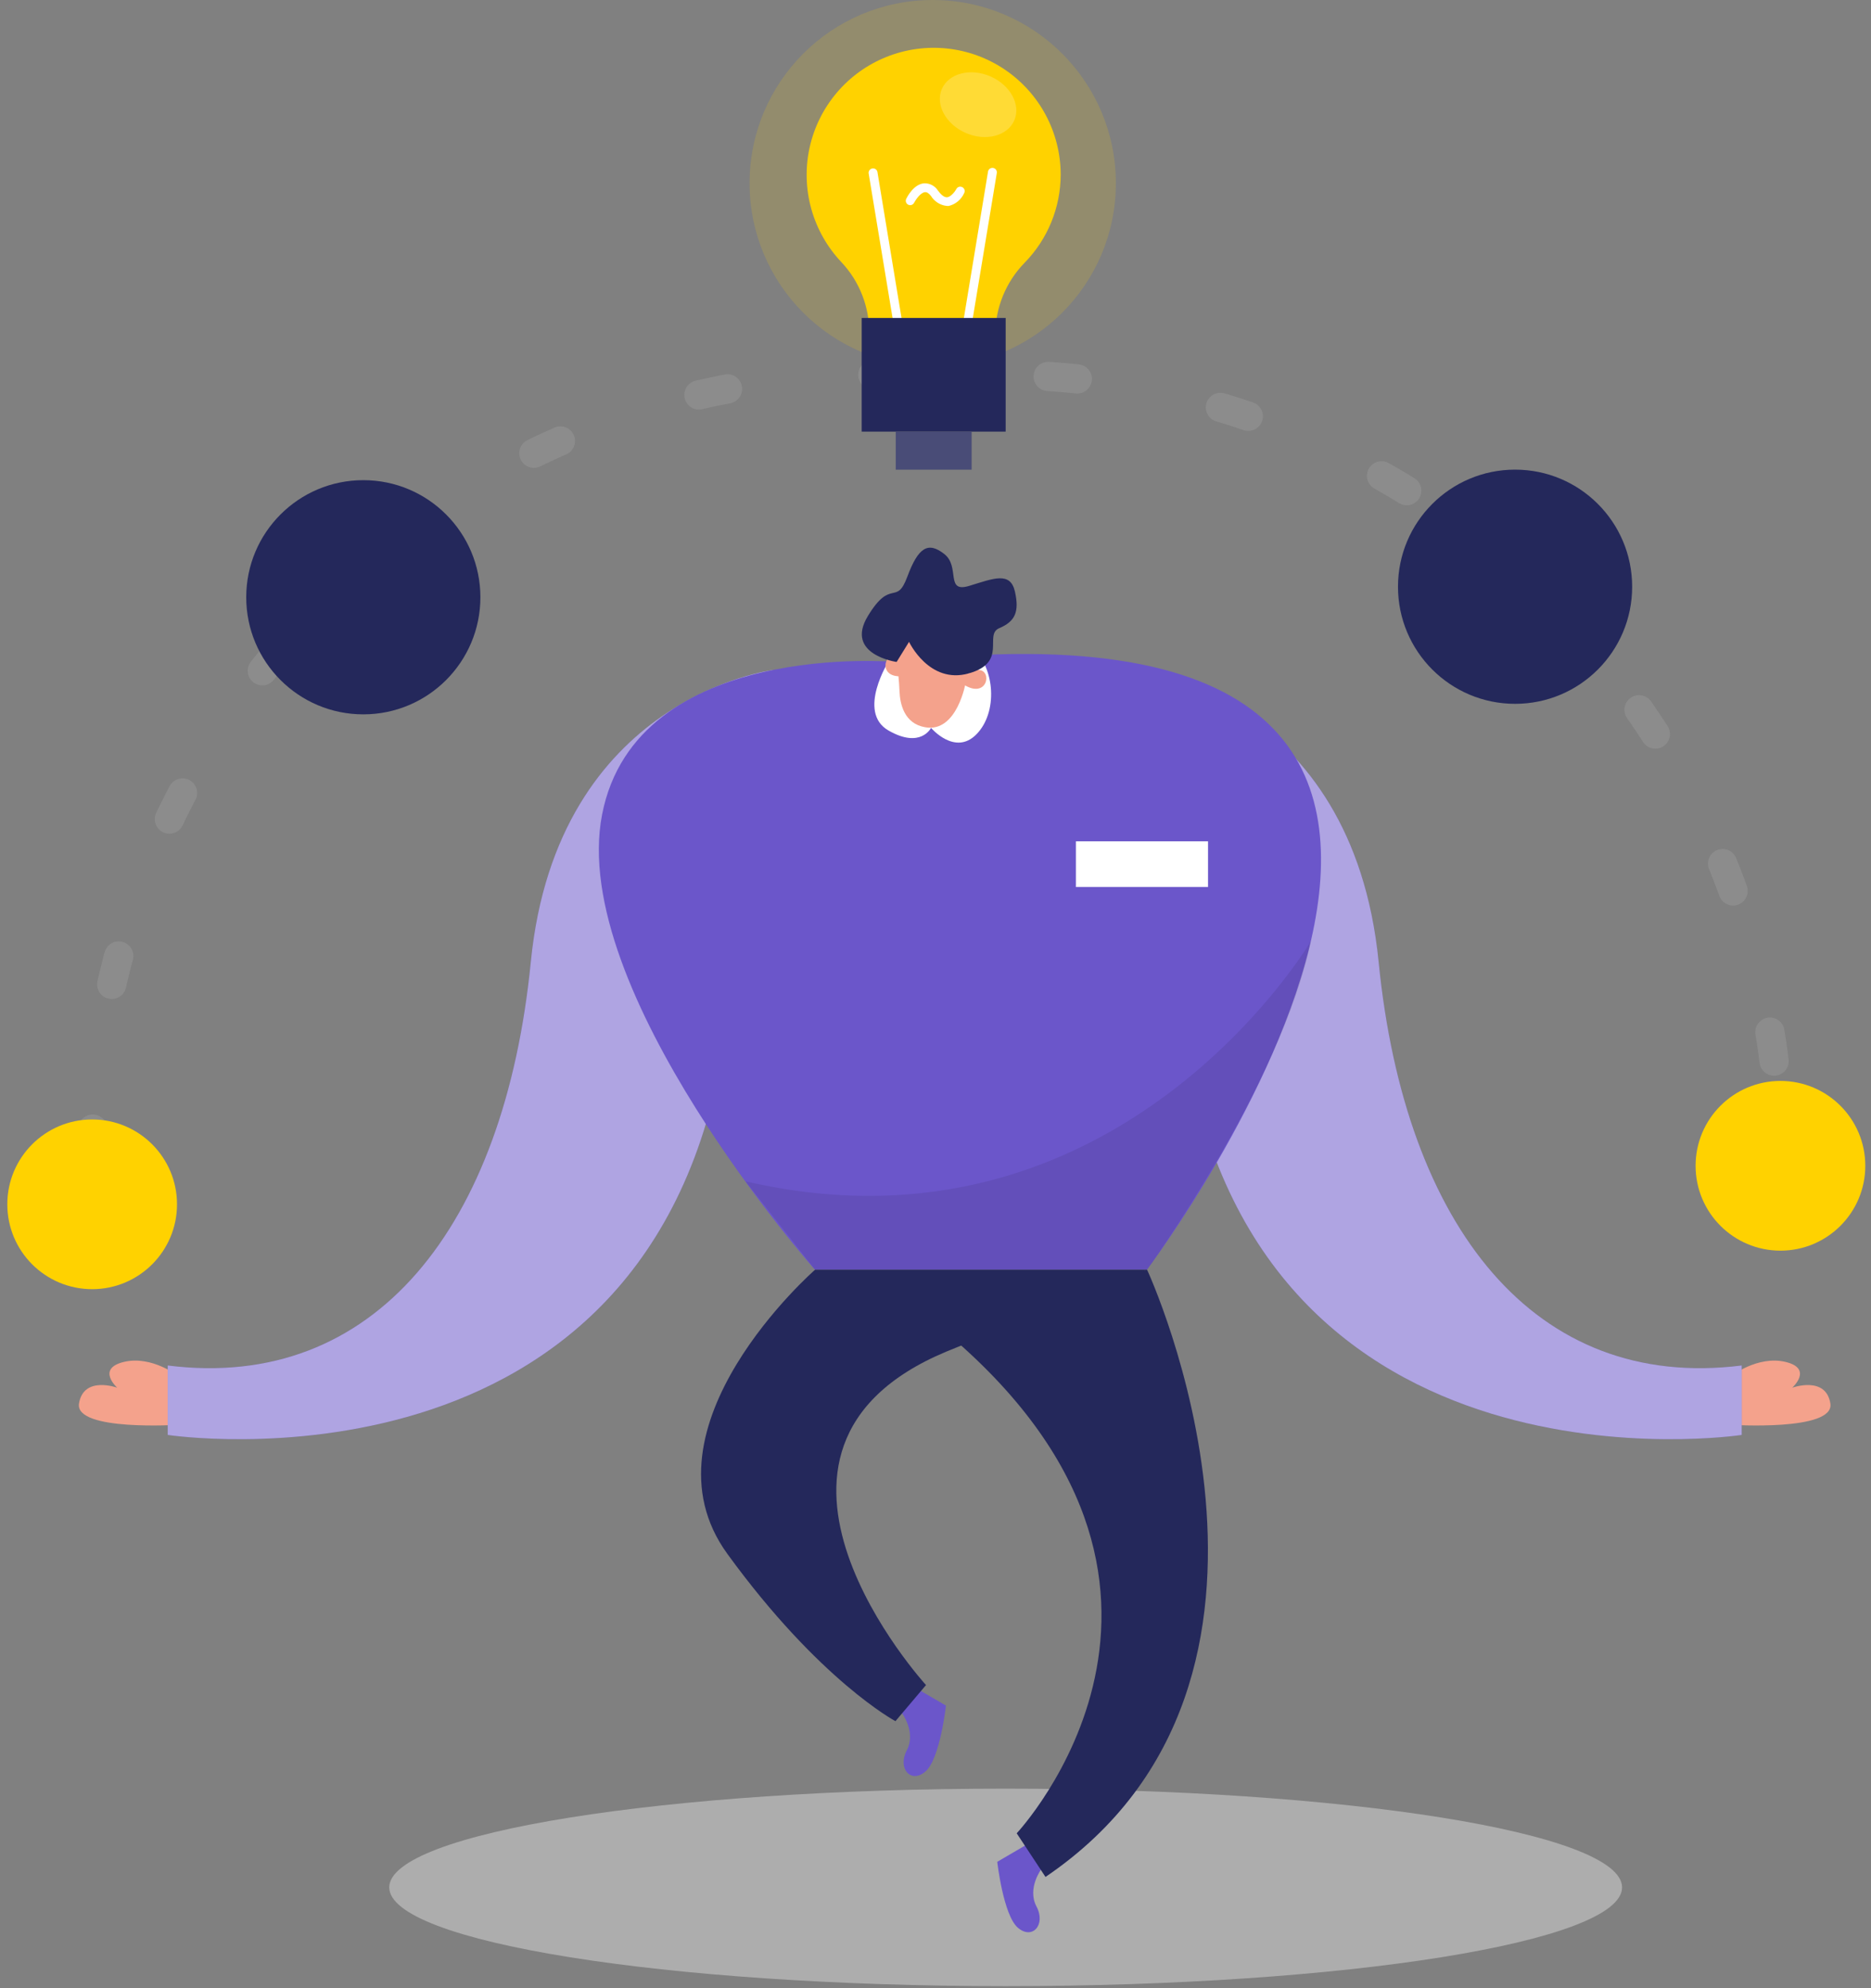 <svg width="128" height="136" viewBox="0 0 128 136" fill="none" xmlns="http://www.w3.org/2000/svg">
<rect x="0" y="0" width="128" height="136" fill="#808080" stroke="none"/>
<g id="Group 5">
<path id="Vector" opacity="0.32" d="M6.305 79.235C6.305 65.019 11.952 51.386 22.004 41.334C32.056 31.282 45.689 25.635 59.905 25.635H68.19C82.405 25.636 96.037 31.284 106.088 41.336C116.138 51.388 121.785 65.02 121.785 79.235V79.735" stroke="#A5A5A5" stroke-width="2" stroke-linecap="round" stroke-linejoin="round" stroke-dasharray="2 10"/>
<path id="Vector_2" d="M12.24 94.16C12.24 94.16 10.4 92.7 8.48 93.16C6.56 93.62 8.02 94.925 8.02 94.925C8.02 94.925 5.715 94.085 5.405 96.005C5.095 97.925 12.24 97.46 12.24 97.46V94.16Z" fill="#F4A28C"/>
<path id="Vector_3" d="M52.875 45.835C52.875 45.835 38.11 47.645 36.315 65.795C34.52 83.945 25.605 95.185 11.475 93.405V98.155C11.475 98.155 44.655 103.215 49.57 71.155L52.875 45.835Z" fill="#6B56CA"/>
<path id="Vector_4" opacity="0.46" d="M52.875 45.835C52.875 45.835 38.11 47.645 36.315 65.795C34.52 83.945 25.605 95.185 11.475 93.405V98.155C11.475 98.155 44.655 103.215 49.57 71.155L52.875 45.835Z" fill="white"/>
<path id="Vector_5" d="M118.385 94.16C118.385 94.16 120.23 92.7 122.15 93.16C124.07 93.62 122.61 94.925 122.61 94.925C122.61 94.925 124.915 94.085 125.22 96.005C125.525 97.925 118.385 97.46 118.385 97.46V94.16Z" fill="#F4A28C"/>
<path id="Vector_6" d="M77.755 45.835C77.755 45.835 92.515 47.645 94.315 65.795C96.115 83.945 105.02 95.185 119.155 93.405V98.155C119.155 98.155 85.975 103.215 81.055 71.155L77.755 45.835Z" fill="#6B56CA"/>
<path id="Vector_7" opacity="0.46" d="M77.755 45.835C77.755 45.835 92.515 47.645 94.315 65.795C96.115 83.945 105.02 95.185 119.155 93.405V98.155C119.155 98.155 85.975 103.215 81.055 71.155L77.755 45.835Z" fill="white"/>
<path id="Vector_8" d="M61.34 45.28C61.34 45.28 43.53 43.695 41.19 55.72C38.85 67.745 55.75 86.855 55.75 86.855H78.465C78.465 86.855 114.44 39.135 61.34 45.28Z" fill="#6B56CA"/>
<path id="Vector_9" opacity="0.45" d="M68.8 135.86C92.09 135.86 110.97 132.836 110.97 129.105C110.97 125.374 92.09 122.35 68.8 122.35C45.51 122.35 26.63 125.374 26.63 129.105C26.63 132.836 45.51 135.86 68.8 135.86Z" fill="#E6E6E6"/>
<path id="Vector_10" opacity="0.15" d="M63.81 25.06C70.73 25.06 76.34 19.45 76.34 12.53C76.34 5.61 70.73 0 63.81 0C56.89 0 51.28 5.61 51.28 12.53C51.28 19.45 56.89 25.06 63.81 25.06Z" fill="#FFD200"/>
<path id="Vector_11" d="M61.69 117.16C61.69 117.16 62.69 118.48 62.035 119.73C61.38 120.98 62.325 122.04 63.32 121.17C64.315 120.3 64.715 116.67 64.715 116.67L62.48 115.365L61.69 117.16Z" fill="#6B56CA"/>
<path id="Vector_12" d="M71.25 127.84C71.25 127.84 70.25 129.165 70.91 130.415C71.57 131.665 70.615 132.725 69.625 131.855C68.635 130.985 68.225 127.355 68.225 127.355L70.46 126.05L71.25 127.84Z" fill="#6B56CA"/>
<path id="Vector_13" d="M60.83 45.165C60.83 45.165 58.58 48.705 60.785 49.97C62.99 51.235 63.695 49.79 63.695 49.79C63.695 49.79 65.335 51.73 66.805 50.225C68.275 48.72 68.065 45.725 66.57 44.355C65.075 42.985 60.83 45.165 60.83 45.165Z" fill="white"/>
<path id="Vector_14" d="M61.34 45.28C61.442 45.931 61.507 46.587 61.535 47.245C61.565 48.15 61.855 49.495 63.285 49.745C65.485 50.15 66.07 46.67 66.07 46.67C66.07 46.67 67.455 43.41 65.07 42.96C62.925 42.575 60.905 42.285 61.34 45.28Z" fill="#F4A28C"/>
<path id="Vector_15" d="M65.93 46.83C65.93 46.83 66.06 45.77 66.98 45.83C67.9 45.89 67.54 47.835 65.93 46.83Z" fill="#F4A28C"/>
<path id="Vector_16" d="M61.87 46.24C61.87 46.24 62.195 45.24 61.34 44.885C60.485 44.53 59.99 46.49 61.87 46.24Z" fill="#F4A28C"/>
<path id="Vector_17" d="M61.34 45.28C61.34 45.28 57.775 44.78 59.37 42.145C60.965 39.51 61.315 41.49 62.07 39.455C62.825 37.42 63.5 37.03 64.605 37.9C65.71 38.77 64.64 40.585 66.31 40.075C67.98 39.565 69.12 39.075 69.435 40.47C69.75 41.865 69.435 42.515 68.36 42.97C67.285 43.425 68.975 45.305 66.27 46.065C63.565 46.825 62.19 43.905 62.19 43.905L61.34 45.28Z" fill="#24285B"/>
<path id="Vector_18" d="M55.76 86.855C55.76 86.855 43.45 97.605 49.76 106.29C56.07 114.975 61.26 117.735 61.26 117.735L63.35 115.265C63.35 115.265 48.665 99.175 64.73 92.46L78.48 86.855H55.76Z" fill="#24285B"/>
<path id="Vector_19" d="M78.475 86.855C78.475 86.855 91.475 114.855 71.525 128.39L69.555 125.405C69.555 125.405 85.48 108.46 64.555 91L78.475 86.855Z" fill="#24285B"/>
<path id="Vector_20" d="M72.565 11.935C72.561 10.517 72.21 9.122 71.543 7.87C70.875 6.619 69.912 5.55 68.737 4.757C67.561 3.964 66.21 3.47 64.8 3.319C63.39 3.169 61.964 3.365 60.648 3.892C59.331 4.418 58.163 5.259 57.246 6.341C56.33 7.422 55.691 8.712 55.387 10.097C55.083 11.482 55.123 12.92 55.502 14.287C55.882 15.653 56.59 16.905 57.565 17.935C58.8 19.248 59.48 20.987 59.465 22.79V23.09H68.09V22.87C68.098 21.042 68.815 19.289 70.09 17.98C71.674 16.366 72.563 14.196 72.565 11.935Z" fill="#FFD200"/>
<path id="Vector_21" d="M61.54 23.105C61.468 23.106 61.399 23.08 61.344 23.033C61.29 22.986 61.255 22.921 61.245 22.85L59.425 11.85C59.418 11.773 59.44 11.697 59.487 11.636C59.535 11.575 59.603 11.534 59.679 11.522C59.755 11.509 59.832 11.526 59.897 11.568C59.961 11.61 60.007 11.675 60.025 11.75L61.84 22.75C61.846 22.789 61.845 22.829 61.836 22.868C61.827 22.906 61.81 22.942 61.787 22.975C61.764 23.007 61.734 23.034 61.7 23.055C61.667 23.075 61.629 23.089 61.59 23.095L61.54 23.105Z" fill="white"/>
<path id="Vector_22" d="M66.075 23.105H66.025C65.986 23.099 65.948 23.085 65.915 23.064C65.881 23.044 65.851 23.017 65.828 22.985C65.805 22.953 65.788 22.916 65.779 22.878C65.77 22.839 65.769 22.799 65.775 22.76L67.59 11.76C67.594 11.718 67.606 11.678 67.626 11.641C67.647 11.604 67.674 11.572 67.707 11.546C67.74 11.52 67.779 11.502 67.819 11.492C67.86 11.481 67.902 11.48 67.944 11.487C67.985 11.493 68.025 11.509 68.06 11.532C68.095 11.555 68.125 11.585 68.148 11.62C68.171 11.655 68.187 11.694 68.194 11.736C68.201 11.777 68.2 11.819 68.19 11.86L66.37 22.86C66.358 22.929 66.322 22.992 66.268 23.037C66.214 23.082 66.145 23.106 66.075 23.105Z" fill="white"/>
<path id="Vector_23" d="M68.8 21.75H58.95V29.525H68.8V21.75Z" fill="#24285B"/>
<path id="Vector_24" d="M64.765 14.085C64.546 14.061 64.335 13.987 64.149 13.869C63.963 13.751 63.806 13.593 63.69 13.405C63.545 13.22 63.405 13.13 63.28 13.145C62.985 13.17 62.655 13.645 62.535 13.87C62.499 13.941 62.435 13.995 62.359 14.019C62.283 14.043 62.201 14.036 62.13 14C62.059 13.963 62.006 13.9 61.981 13.824C61.957 13.748 61.964 13.666 62 13.595C62.05 13.495 62.5 12.595 63.22 12.54C63.408 12.532 63.596 12.574 63.762 12.662C63.929 12.75 64.07 12.88 64.17 13.04C64.335 13.26 64.585 13.54 64.83 13.49C65.075 13.44 65.355 13.075 65.42 12.94C65.437 12.904 65.461 12.872 65.491 12.845C65.521 12.818 65.555 12.798 65.593 12.785C65.631 12.772 65.671 12.767 65.711 12.769C65.751 12.772 65.789 12.782 65.825 12.8C65.861 12.816 65.893 12.84 65.92 12.869C65.946 12.899 65.967 12.933 65.98 12.97C65.993 13.008 65.998 13.047 65.996 13.087C65.993 13.126 65.983 13.165 65.965 13.2C65.868 13.421 65.721 13.617 65.535 13.771C65.35 13.926 65.13 14.035 64.895 14.09L64.765 14.085Z" fill="white"/>
<path id="Vector_25" opacity="0.21" d="M69.39 8.234C69.854 7.165 69.121 5.817 67.752 5.224C66.384 4.631 64.899 5.017 64.436 6.086C63.972 7.155 64.706 8.502 66.074 9.096C67.442 9.689 68.927 9.303 69.39 8.234Z" fill="white"/>
<path id="Vector_26" d="M66.47 29.525H61.28V32.125H66.47V29.525Z" fill="#24285B"/>
<path id="Vector_27" opacity="0.17" d="M66.47 29.525H61.28V32.125H66.47V29.525Z" fill="white"/>
<path id="Vector_28" d="M6.305 88.185C9.511 88.185 12.11 85.586 12.11 82.38C12.11 79.174 9.511 76.575 6.305 76.575C3.099 76.575 0.5 79.174 0.5 82.38C0.5 85.586 3.099 88.185 6.305 88.185Z" fill="#FFD200"/>
<path id="Vector_29" d="M121.805 85.55C125.011 85.55 127.61 82.951 127.61 79.745C127.61 76.539 125.011 73.94 121.805 73.94C118.599 73.94 116 76.539 116 79.745C116 82.951 118.599 85.55 121.805 85.55Z" fill="#FFD200"/>
<path id="Vector_30" d="M24.855 48.865C29.279 48.865 32.865 45.279 32.865 40.855C32.865 36.431 29.279 32.845 24.855 32.845C20.431 32.845 16.845 36.431 16.845 40.855C16.845 45.279 20.431 48.865 24.855 48.865Z" fill="#24285B"/>
<path id="Vector_31" d="M103.65 48.145C108.074 48.145 111.66 44.559 111.66 40.135C111.66 35.711 108.074 32.125 103.65 32.125C99.226 32.125 95.64 35.711 95.64 40.135C95.64 44.559 99.226 48.145 103.65 48.145Z" fill="#24285B"/>
<path id="Vector_32" d="M82.645 57.55H73.605V60.675H82.645V57.55Z" fill="white"/>
<path id="Vector_33" opacity="0.08" d="M89.69 64.365C89.69 64.365 76.545 86.725 51 80.805L55.765 86.855H78.48C78.48 86.855 87.755 73.94 89.69 64.365Z" fill="black"/>
</g>
</svg>
